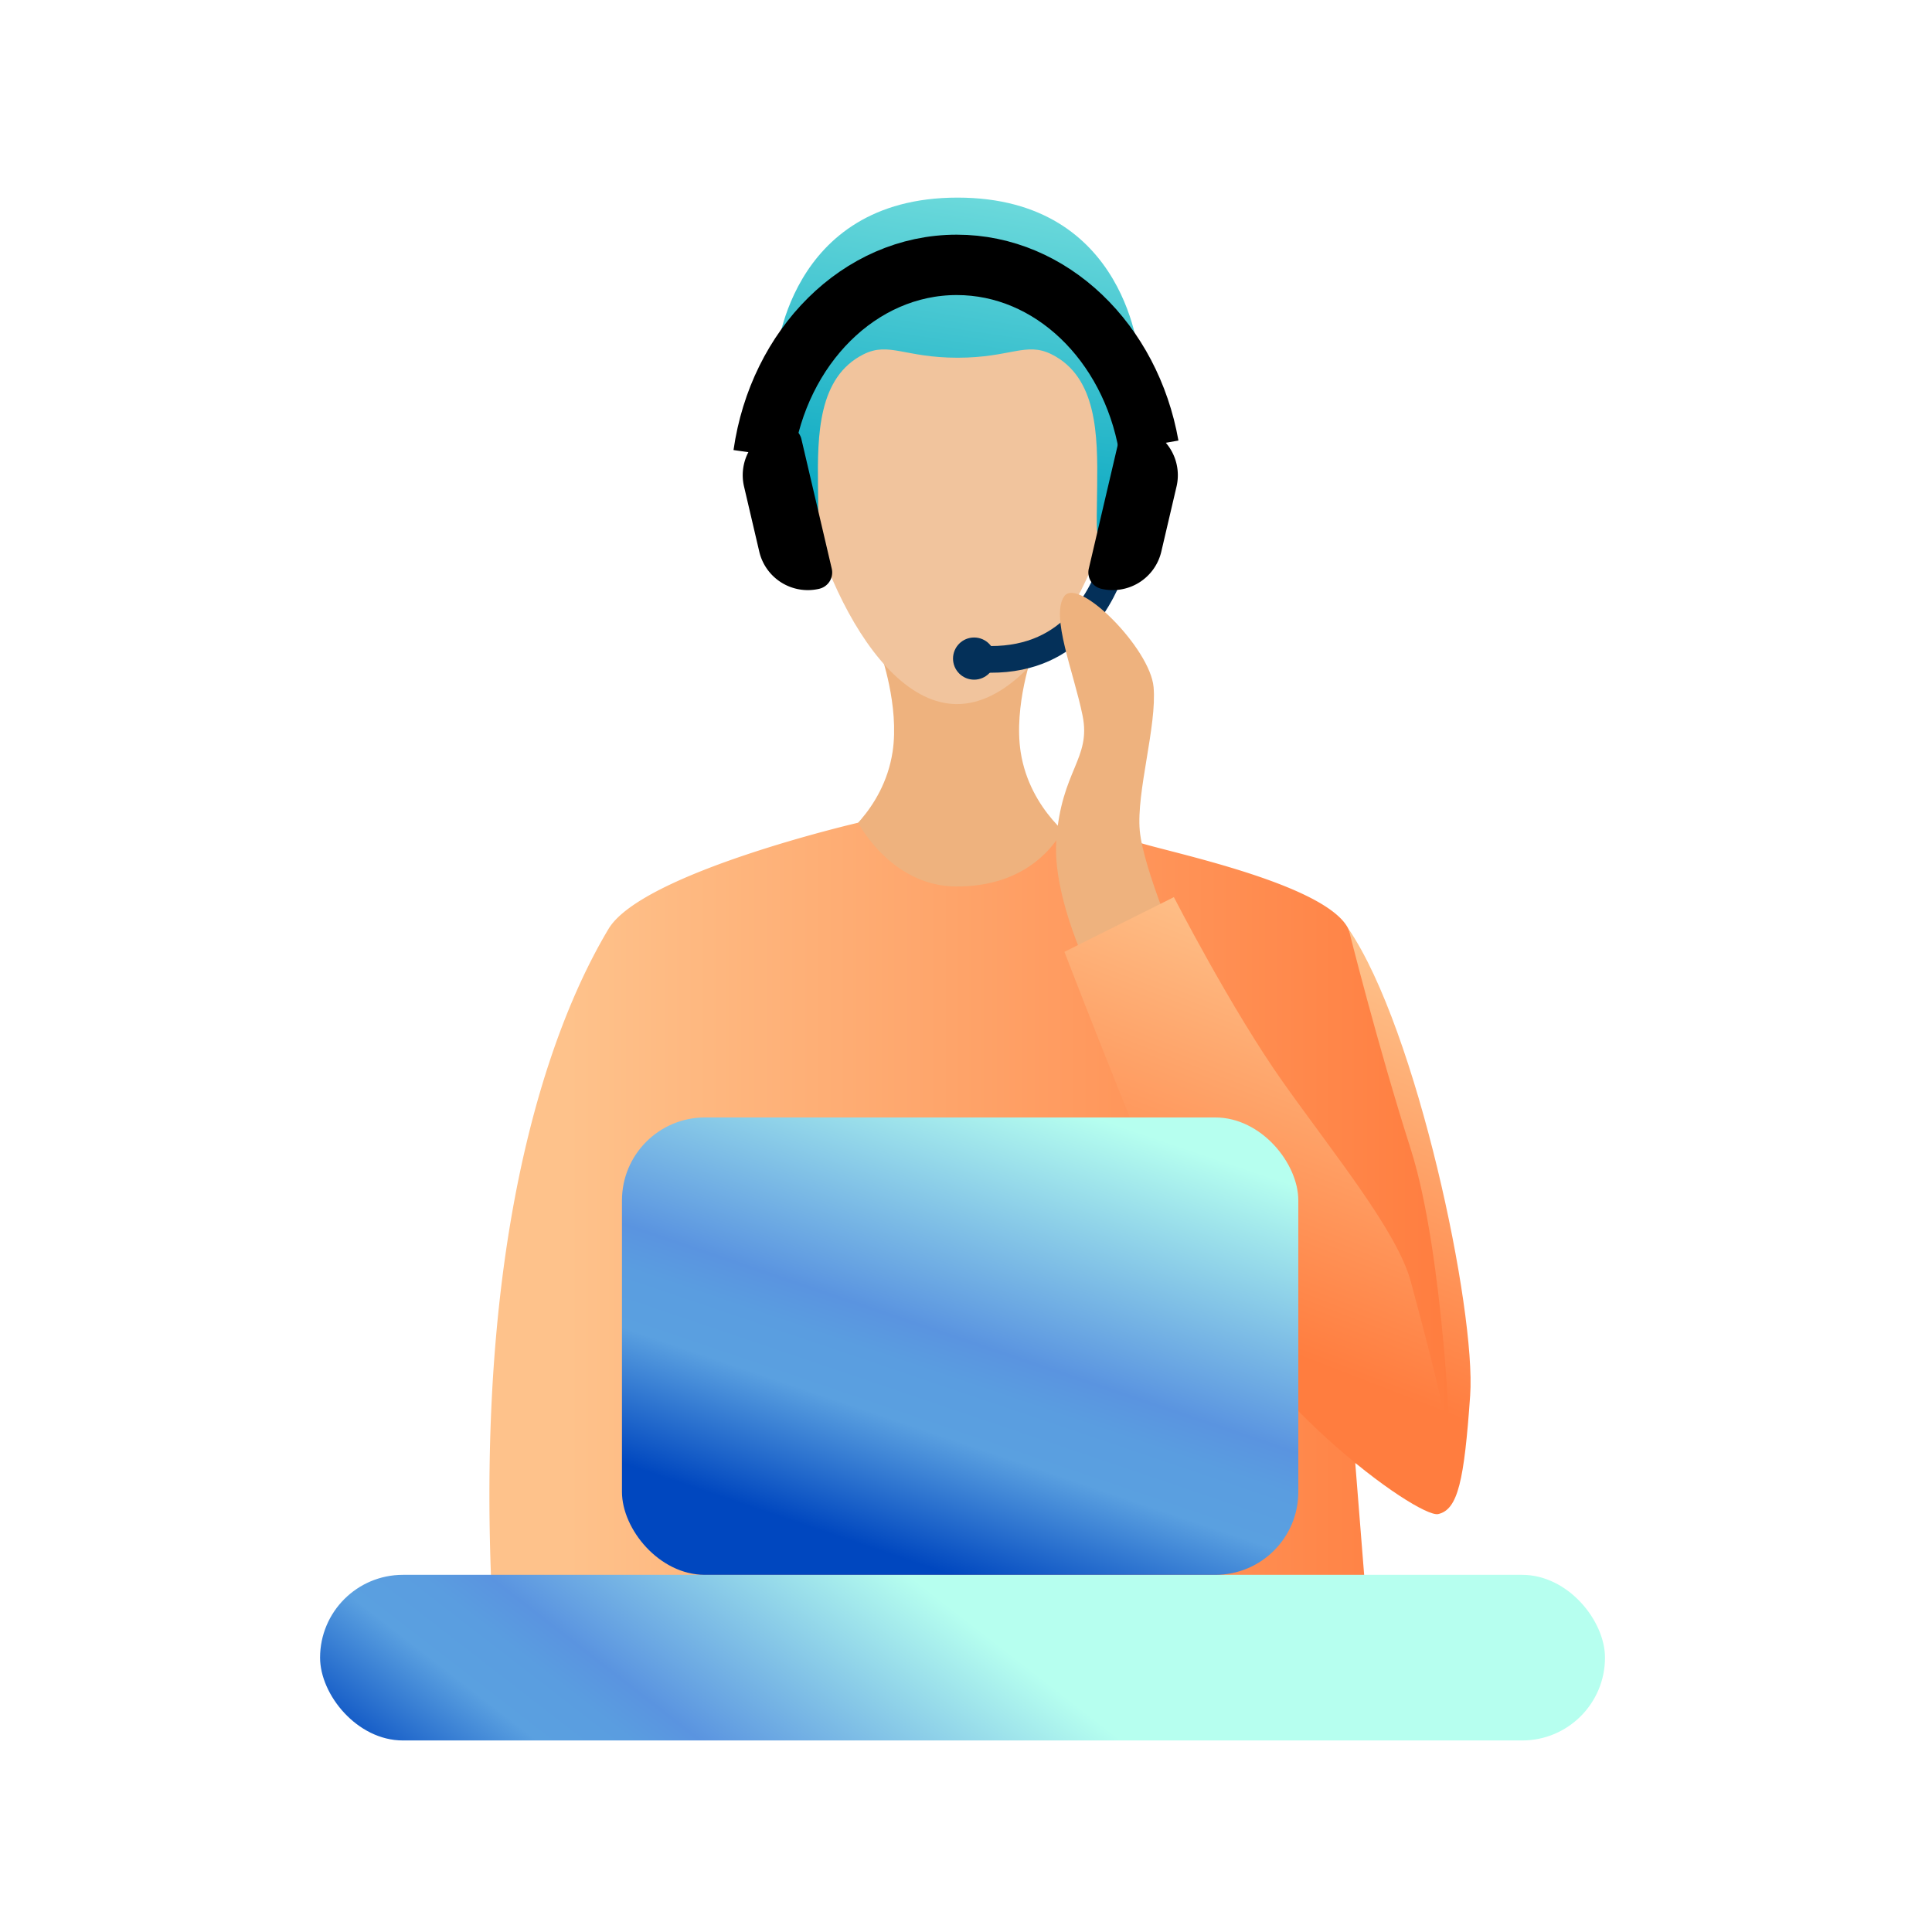 <svg xmlns="http://www.w3.org/2000/svg" width="128" height="128" viewBox="0 0 128 128">
    <defs>
        <linearGradient id="a" x1="70.159%" x2="40.751%" y1="-69.154%" y2="112.866%">
            <stop offset="0%" stop-color="#B6FFEF"/>
            <stop offset="93%" stop-color="#00A3BF"/>
        </linearGradient>
        <linearGradient id="b" x1=".001%" y1="50.002%" y2="50.002%">
            <stop offset="10%" stop-color="#FEC28B"/>
            <stop offset="97%" stop-color="#FF7D3F"/>
        </linearGradient>
        <linearGradient id="c" x1="63.381%" x2="44.065%" y1="-2.614%" y2="73.065%">
            <stop offset="10%" stop-color="#FEC28B"/>
            <stop offset="97%" stop-color="#FF7D3F"/>
        </linearGradient>
        <linearGradient id="d" x1="53.955%" x2="-10.505%" y1="49.35%" y2="59.949%">
            <stop offset="0%" stop-color="#B6FFEF"/>
            <stop offset="49%" stop-color="#5A94E0"/>
            <stop offset="57%" stop-color="#5A9DE0"/>
            <stop offset="68%" stop-color="#5AA0E0"/>
            <stop offset="93%" stop-color="#0047BF"/>
        </linearGradient>
        <linearGradient id="e" x1="74.158%" x2="26.252%" y1="1.948%" y2="97.235%">
            <stop offset="0%" stop-color="#B6FFEF"/>
            <stop offset="49%" stop-color="#5A94E0"/>
            <stop offset="57%" stop-color="#5A9DE0"/>
            <stop offset="68%" stop-color="#5AA0E0"/>
            <stop offset="93%" stop-color="#0047BF"/>
        </linearGradient>
    </defs>
    <g fill="none" fill-rule="evenodd">
        <path fill="#FFF" d="M-765-3287H675v7422H-765z"/>
        <g transform="translate(21 13)">
            <path fill="#EEB27E" fill-rule="nonzero" d="M42.322 48.553c9.338-1.461 8.028-5.739 8.028-5.739s-3.12-2.063-3.728-5.99c-.472-3.07.805-6.594.805-6.594l-5.11.304h.12l-5.108-.304s1.277 3.525.805 6.594c-.604 3.927-3.728 5.99-3.728 5.99s-1.31 4.278 8.028 5.739h-.112z"/>
            <path fill="#F1C49D" fill-rule="nonzero" d="M53.541 15.609c0 6.004-5.132 18.039-11.137 18.039-6.005 0-10.608-12.025-10.608-18.04C31.886 9.669 36.727 4.9 42.67 4.9c5.941 0 10.782 4.769 10.872 10.71z"/>
            <path fill="url(#a)" fill-rule="nonzero" d="M42.441 10.7c3.512 0 4.536-1.071 6.229-.226 3.02 1.51 3.06 5.353 3.02 8.719-.04 3.365-.125 3.825.529 2.681 1.285-2.237 2.503-4.68 2.264-11.023 0 0-.678-10.759-12.042-10.759-11.363 0-12.042 10.76-12.042 10.76-.248 6.342.98 8.775 2.265 11.022.653 1.144.566.681.529-2.681-.037-3.363 0-7.208 3.02-8.72 1.692-.844 2.719.227 6.228.227z"/>
            <path fill="url(#b)" fill-rule="nonzero" d="M42.382 45.732c-4.345 0-6.525-4.225-6.525-4.225S21.53 44.825 19.312 48.55c-2.217 3.725-9.26 17.012-7.65 45.702l57.885-.8-.758-9.522 5.792 1.367s2.415-.497 0-13.287c-1.934-10.228-5.615-22.15-6.241-23.456-1.31-2.719-10.168-4.722-13.188-5.537a23.08 23.08 0 0 1-5.237-2.115s-1.377 4.829-7.533 4.829z"/>
            <path stroke="#043059" stroke-linecap="round" stroke-width="1.768" d="M52.671 24.668c-.964 2.466-3.131 6.532-9.134 5.965"/>
            <circle cx="43.537" cy="30.633" r="1.397" fill="#043059" fill-rule="nonzero"/>
            <path fill="#EEB27E" fill-rule="nonzero" d="M52.482 54.038s-3.827-6.71-3.499-11.363c.328-4.653 2.321-5.398 1.74-8.267-.582-2.868-2.14-6.606-1.21-7.908.929-1.303 5.689 3.454 5.915 6.022.226 2.567-1.149 6.944-.915 9.512.234 2.567 2.801 8.45 2.801 8.45l-4.832 3.554z"/>
            <path fill="url(#c)" fill-rule="nonzero" d="M68.35 48.553c4.528 6.644 8.45 25.267 8.052 30.904-.397 5.637-.805 7.55-2.115 7.854-1.31.303-12.676-7.752-16.811-17.517-4.136-9.766-7.954-19.732-7.954-19.732l7.25-3.624s3.825 7.456 7.248 12.283c3.422 4.827 7.55 9.865 8.45 13.188.9 3.323 2.317 8.756 2.518 10.468.201 1.713-.303-12.283-2.518-19.227-2.214-6.944-4.12-14.597-4.12-14.597z"/>
            <rect width="85.129" height="10.973" x=".206" y="91.337" fill="url(#d)" fill-rule="nonzero" rx="5.487"/>
            <rect width="44.81" height="30.302" x="20.207" y="61.035" fill="url(#e)" fill-rule="nonzero" rx="5.496"/>
            <path stroke="#000" stroke-width="4" d="M29.577 17.1c1.016-7.121 6.365-12.552 12.81-12.552 6.273 0 11.507 5.145 12.718 11.988"/>
            <path fill="#000" fill-rule="nonzero" d="M33.28 26.008a3.303 3.303 0 0 1-3.977-2.463l-1.006-4.3a3.3 3.3 0 0 1 2.463-3.977 1.111 1.111 0 0 1 1.337.83l2.006 8.565a1.111 1.111 0 0 1-.823 1.345zM51.963 26.008a3.306 3.306 0 0 0 3.977-2.463l1.006-4.3a3.303 3.303 0 0 0-2.463-3.977 1.113 1.113 0 0 0-1.34.83l-2.005 8.565a1.113 1.113 0 0 0 .825 1.345z"/>
        </g>
    </g>
</svg>
